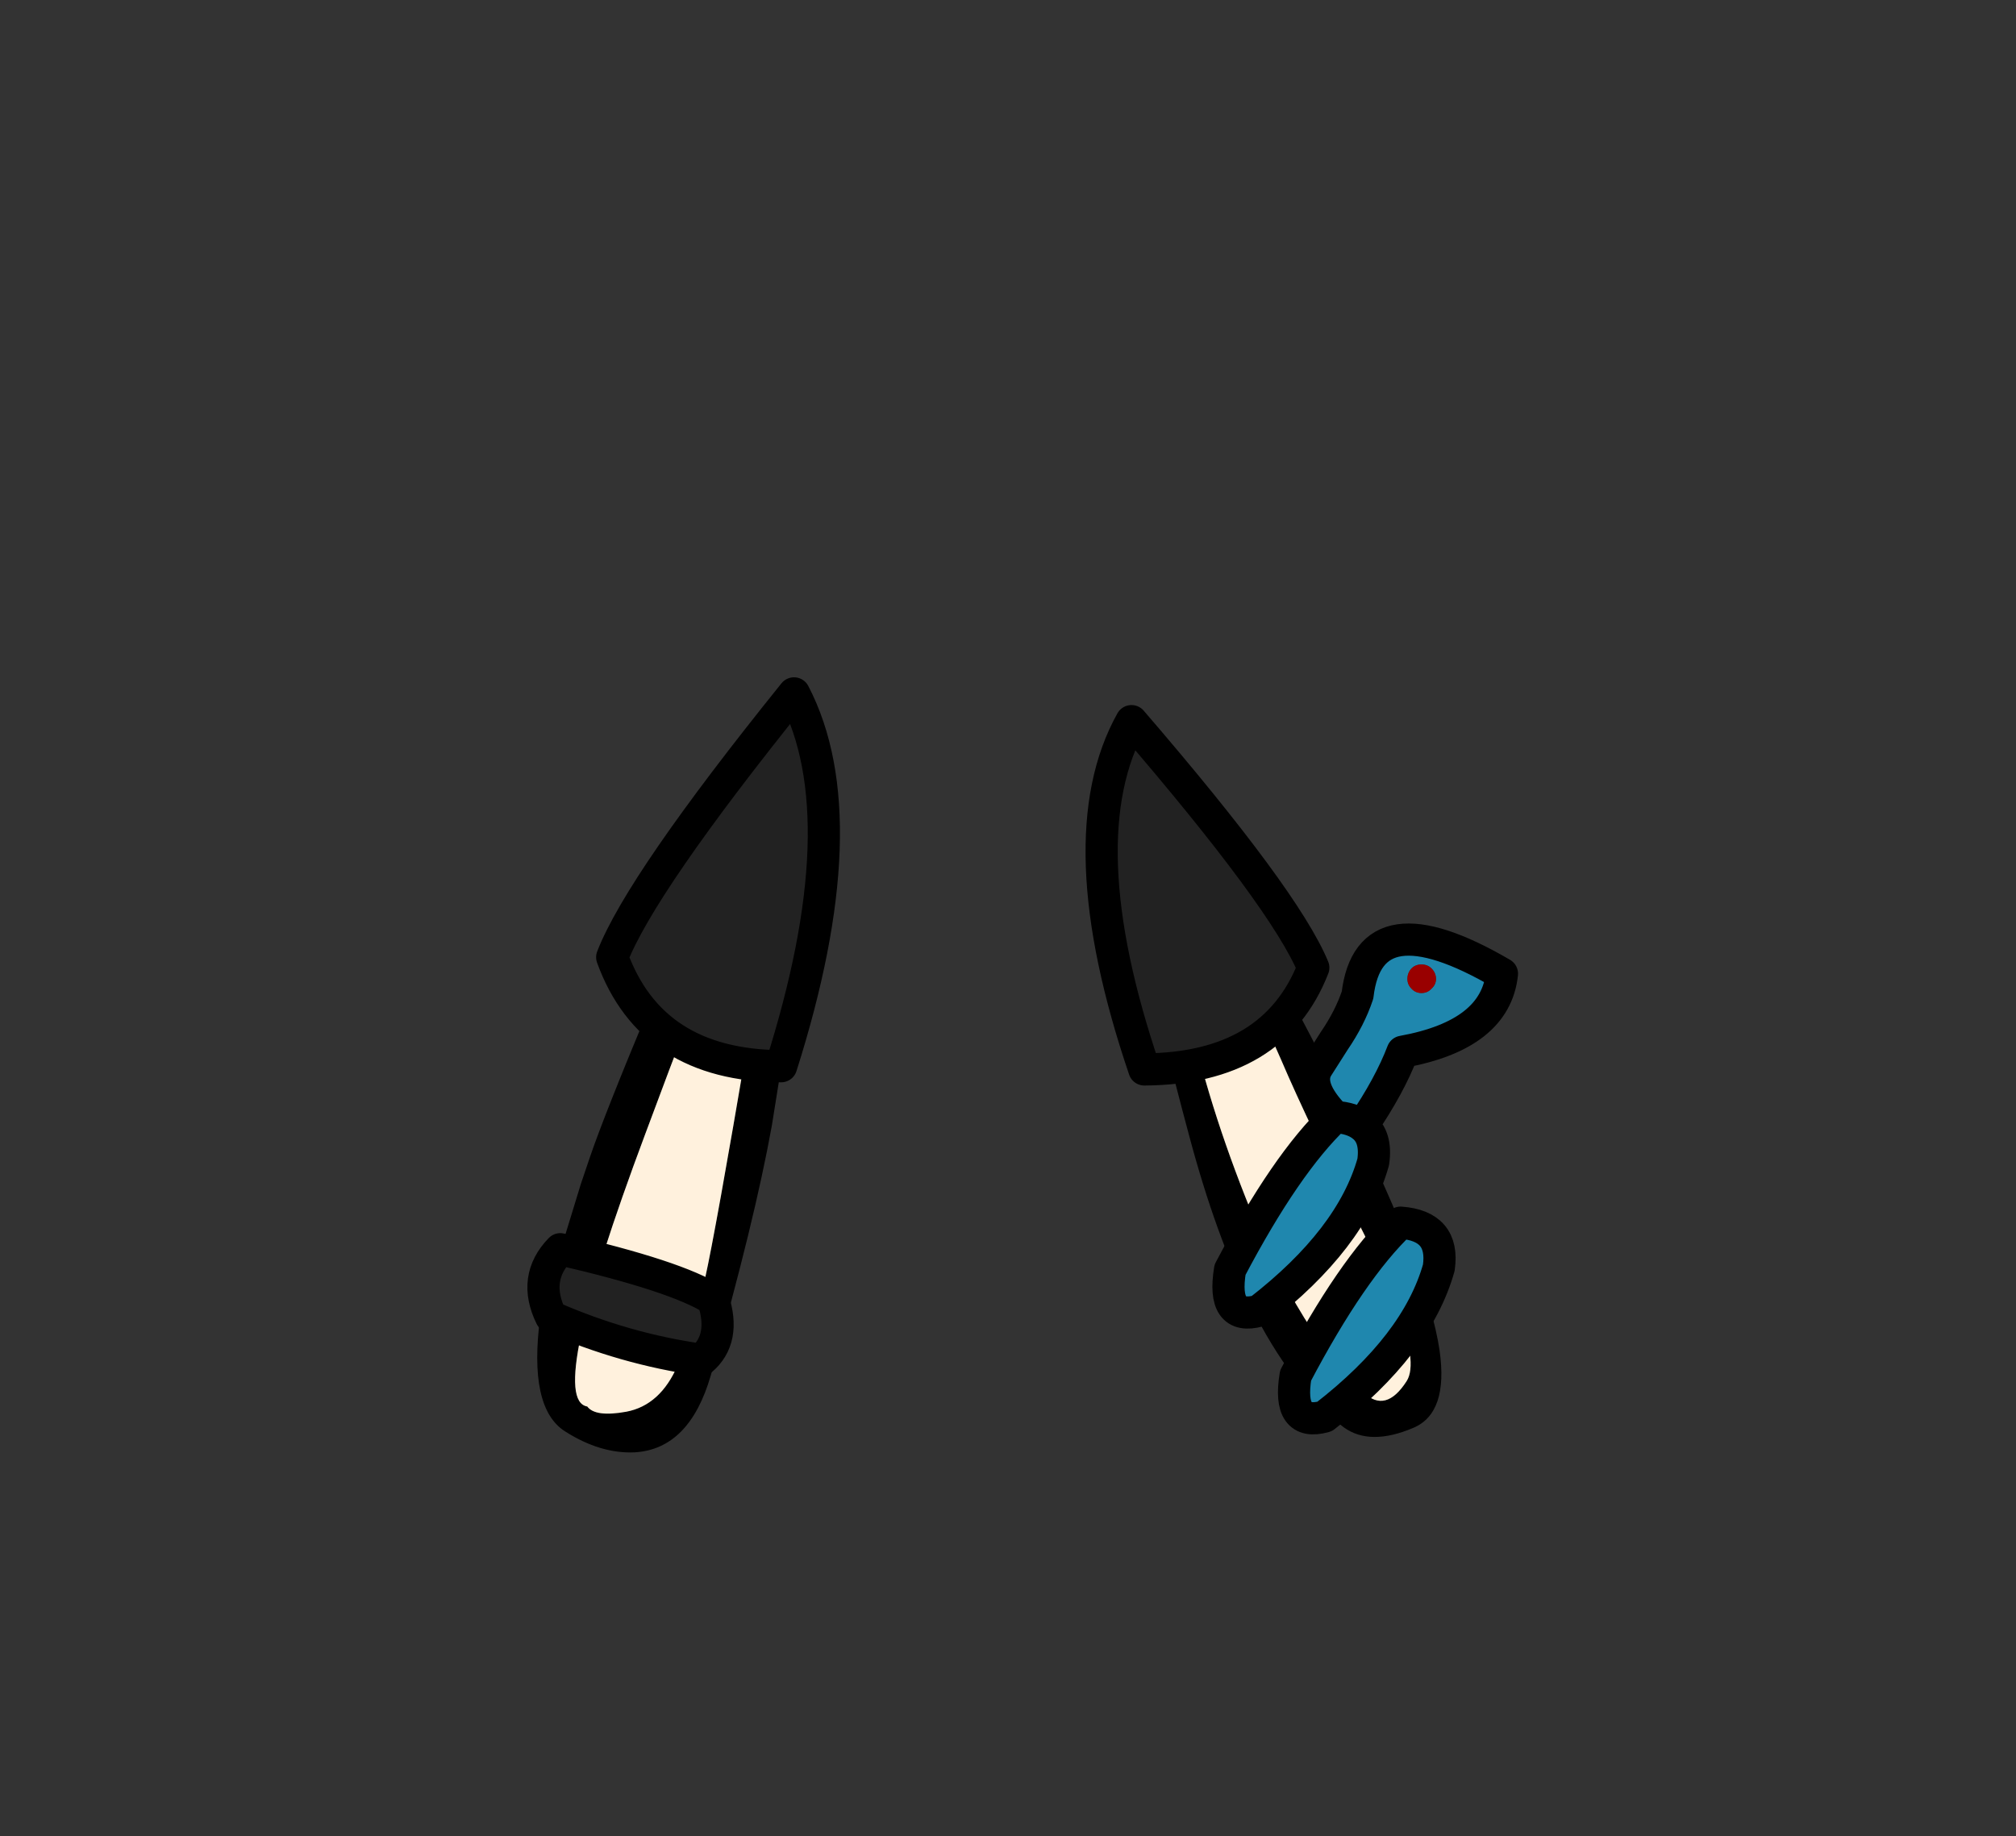 <?xml version="1.0" encoding="UTF-8" standalone="no"?>
<svg xmlns:xlink="http://www.w3.org/1999/xlink" height="228.25px" width="250.6px" xmlns="http://www.w3.org/2000/svg">
  <rect width="100%" height="100%" fill="#333333" stroke="none"/>
  <g transform="matrix(1, 0, 0, 1, 130.7, 221.95)">
    <use height="94.4" transform="matrix(1.0, 0.0, 0.0, 1.0, -63.9, -135.8)" width="112.35" xlink:href="#shape0"/>
    <use height="94.1" transform="matrix(1.0, 0.0, 0.0, 1.0, -65.15, -137.75)" width="123.15" xlink:href="#shape1"/>
  </g>
  <defs>
    <g id="shape0" transform="matrix(1, 0, 0, 1, 63.9, 135.8)">
      <path d="M12.15 -129.85 Q36.55 -86.7 43.3 -70.0 L46.95 -59.75 Q47.9 -56.45 48.25 -54.05 49.35 -46.3 45.0 -44.45 39.6 -42.15 36.35 -44.5 29.85 -49.35 24.7 -59.75 20.45 -68.3 17.15 -80.65 9.8 -108.0 7.0 -127.0 7.0 -129.05 7.3 -129.6 L7.35 -129.6 7.25 -129.85 Q9.7 -135.35 12.15 -129.85 M27.35 -101.25 L27.2 -101.45 27.2 -101.05 27.2 -100.7 27.35 -101.25 M25.0 -104.25 L25.1 -104.05 25.15 -104.05 25.0 -104.25 M20.65 -105.45 Q16.15 -112.85 12.5 -119.9 14.55 -107.35 17.2 -95.3 19.85 -83.25 25.5 -69.7 27.8 -64.25 30.45 -59.75 34.25 -53.2 38.8 -48.85 41.55 -46.2 44.15 -50.25 45.6 -52.5 42.85 -59.75 41.5 -63.25 39.15 -67.95 31.9 -82.35 28.55 -90.2 25.15 -98.05 20.65 -105.45 M-33.6 -122.8 Q-38.2 -114.05 -50.5 -80.95 -62.85 -47.95 -57.7 -47.1 -56.7 -45.75 -52.85 -46.45 -48.6 -47.25 -46.45 -52.25 -44.35 -57.25 -43.05 -63.05 -41.75 -68.9 -37.75 -92.45 -33.75 -116.0 -33.8 -118.35 L-33.8 -121.05 -33.6 -122.8 M-35.2 -131.25 L-32.0 -135.75 Q-25.7 -137.35 -34.75 -82.05 -36.9 -70.1 -42.35 -50.95 -45.0 -41.8 -51.8 -41.4 -56.05 -41.2 -60.45 -44.0 -65.05 -46.9 -63.55 -58.25 L-58.5 -74.75 -57.35 -78.15 Q-53.8 -88.55 -35.2 -131.25" fill="#000000" fill-rule="evenodd" stroke="none"/>
      <path d="M20.65 -105.45 Q25.15 -98.05 28.55 -90.2 31.9 -82.35 39.15 -67.95 41.5 -63.25 42.85 -59.75 45.6 -52.5 44.15 -50.25 41.55 -46.2 38.8 -48.85 34.25 -53.2 30.45 -59.75 27.8 -64.25 25.5 -69.7 19.85 -83.25 17.2 -95.3 14.55 -107.35 12.5 -119.9 16.15 -112.85 20.65 -105.45 M-33.6 -122.8 L-33.8 -121.05 -33.8 -118.35 Q-33.75 -116.0 -37.75 -92.45 -41.75 -68.9 -43.05 -63.05 -44.35 -57.25 -46.45 -52.25 -48.6 -47.25 -52.85 -46.45 -56.7 -45.75 -57.7 -47.1 -62.85 -47.95 -50.5 -80.95 -38.2 -114.05 -33.6 -122.8" fill="#fff1dd" fill-rule="evenodd" stroke="none"/>
    </g>
    <g id="shape1" transform="matrix(1, 0, 0, 1, 65.15, 137.75)">
      <path d="M32.55 -101.65 Q27.65 -89.1 11.55 -89.0 1.8 -117.7 9.95 -132.3 29.0 -110.2 32.55 -101.65 M-54.6 -102.95 Q-51.05 -112.1 -32.0 -135.75 -23.85 -120.1 -33.6 -89.4 -49.7 -89.5 -54.6 -102.95 M-42.05 -60.4 Q-40.45 -55.5 -43.5 -52.9 -53.1 -54.25 -62.2 -58.25 -64.55 -63.05 -61.05 -66.65 -46.55 -63.3 -42.05 -60.4" fill="#222222" fill-rule="evenodd" stroke="none"/>
      <path d="M47.25 -99.05 Q47.8 -99.55 47.8 -100.25 47.8 -101.0 47.25 -101.55 46.75 -102.05 46.0 -102.05 45.25 -102.05 44.75 -101.55 44.25 -101.0 44.25 -100.25 44.25 -99.55 44.75 -99.05 45.25 -98.5 46.0 -98.5 46.75 -98.5 47.25 -99.05 M48.15 -64.35 Q45.45 -54.75 33.95 -45.85 29.3 -44.55 30.35 -50.95 37.3 -64.15 43.4 -69.95 48.9 -69.55 48.15 -64.35 M38.65 -82.0 Q37.45 -82.95 35.25 -83.1 37.45 -82.95 38.65 -82.0 40.45 -80.65 40.0 -77.5 37.3 -67.9 25.8 -59.0 21.15 -57.7 22.2 -64.1 29.15 -77.3 35.25 -83.1 31.6 -86.85 33.05 -89.25 L35.15 -92.55 Q37.1 -95.4 38.05 -98.25 39.5 -110.55 56.0 -100.9 55.2 -93.3 43.65 -91.2 42.05 -87.0 38.65 -82.0" fill="#1f87ae" fill-rule="evenodd" stroke="none"/>
      <path d="M47.25 -99.05 Q46.75 -98.5 46.0 -98.5 45.25 -98.5 44.75 -99.05 44.25 -99.55 44.25 -100.25 44.25 -101.0 44.75 -101.55 45.25 -102.05 46.0 -102.05 46.75 -102.05 47.25 -101.55 47.8 -101.0 47.8 -100.25 47.8 -99.55 47.25 -99.05" fill="#990000" fill-rule="evenodd" stroke="none"/>
      <path d="M32.55 -101.65 Q27.65 -89.1 11.55 -89.0 1.8 -117.7 9.95 -132.3 29.0 -110.2 32.55 -101.65 M48.15 -64.35 Q45.45 -54.75 33.95 -45.85 29.3 -44.55 30.35 -50.95 37.3 -64.15 43.4 -69.95 48.9 -69.55 48.15 -64.35 M35.25 -83.1 Q37.45 -82.95 38.65 -82.0 42.05 -87.0 43.65 -91.2 55.2 -93.3 56.0 -100.9 39.5 -110.55 38.05 -98.25 37.1 -95.4 35.15 -92.55 L33.05 -89.25 Q31.6 -86.85 35.25 -83.1 29.15 -77.3 22.2 -64.1 21.15 -57.7 25.8 -59.0 37.3 -67.9 40.0 -77.5 40.45 -80.65 38.65 -82.0 M-54.6 -102.95 Q-49.7 -89.5 -33.6 -89.4 -23.85 -120.1 -32.0 -135.75 -51.05 -112.1 -54.6 -102.95 M-42.05 -60.4 Q-40.45 -55.5 -43.5 -52.9 -53.1 -54.25 -62.2 -58.25 -64.55 -63.05 -61.05 -66.65 -46.55 -63.3 -42.05 -60.4" fill="none" stroke="#000000" stroke-linecap="round" stroke-linejoin="round" stroke-width="4.0"/>
    </g>
  </defs>
</svg>

